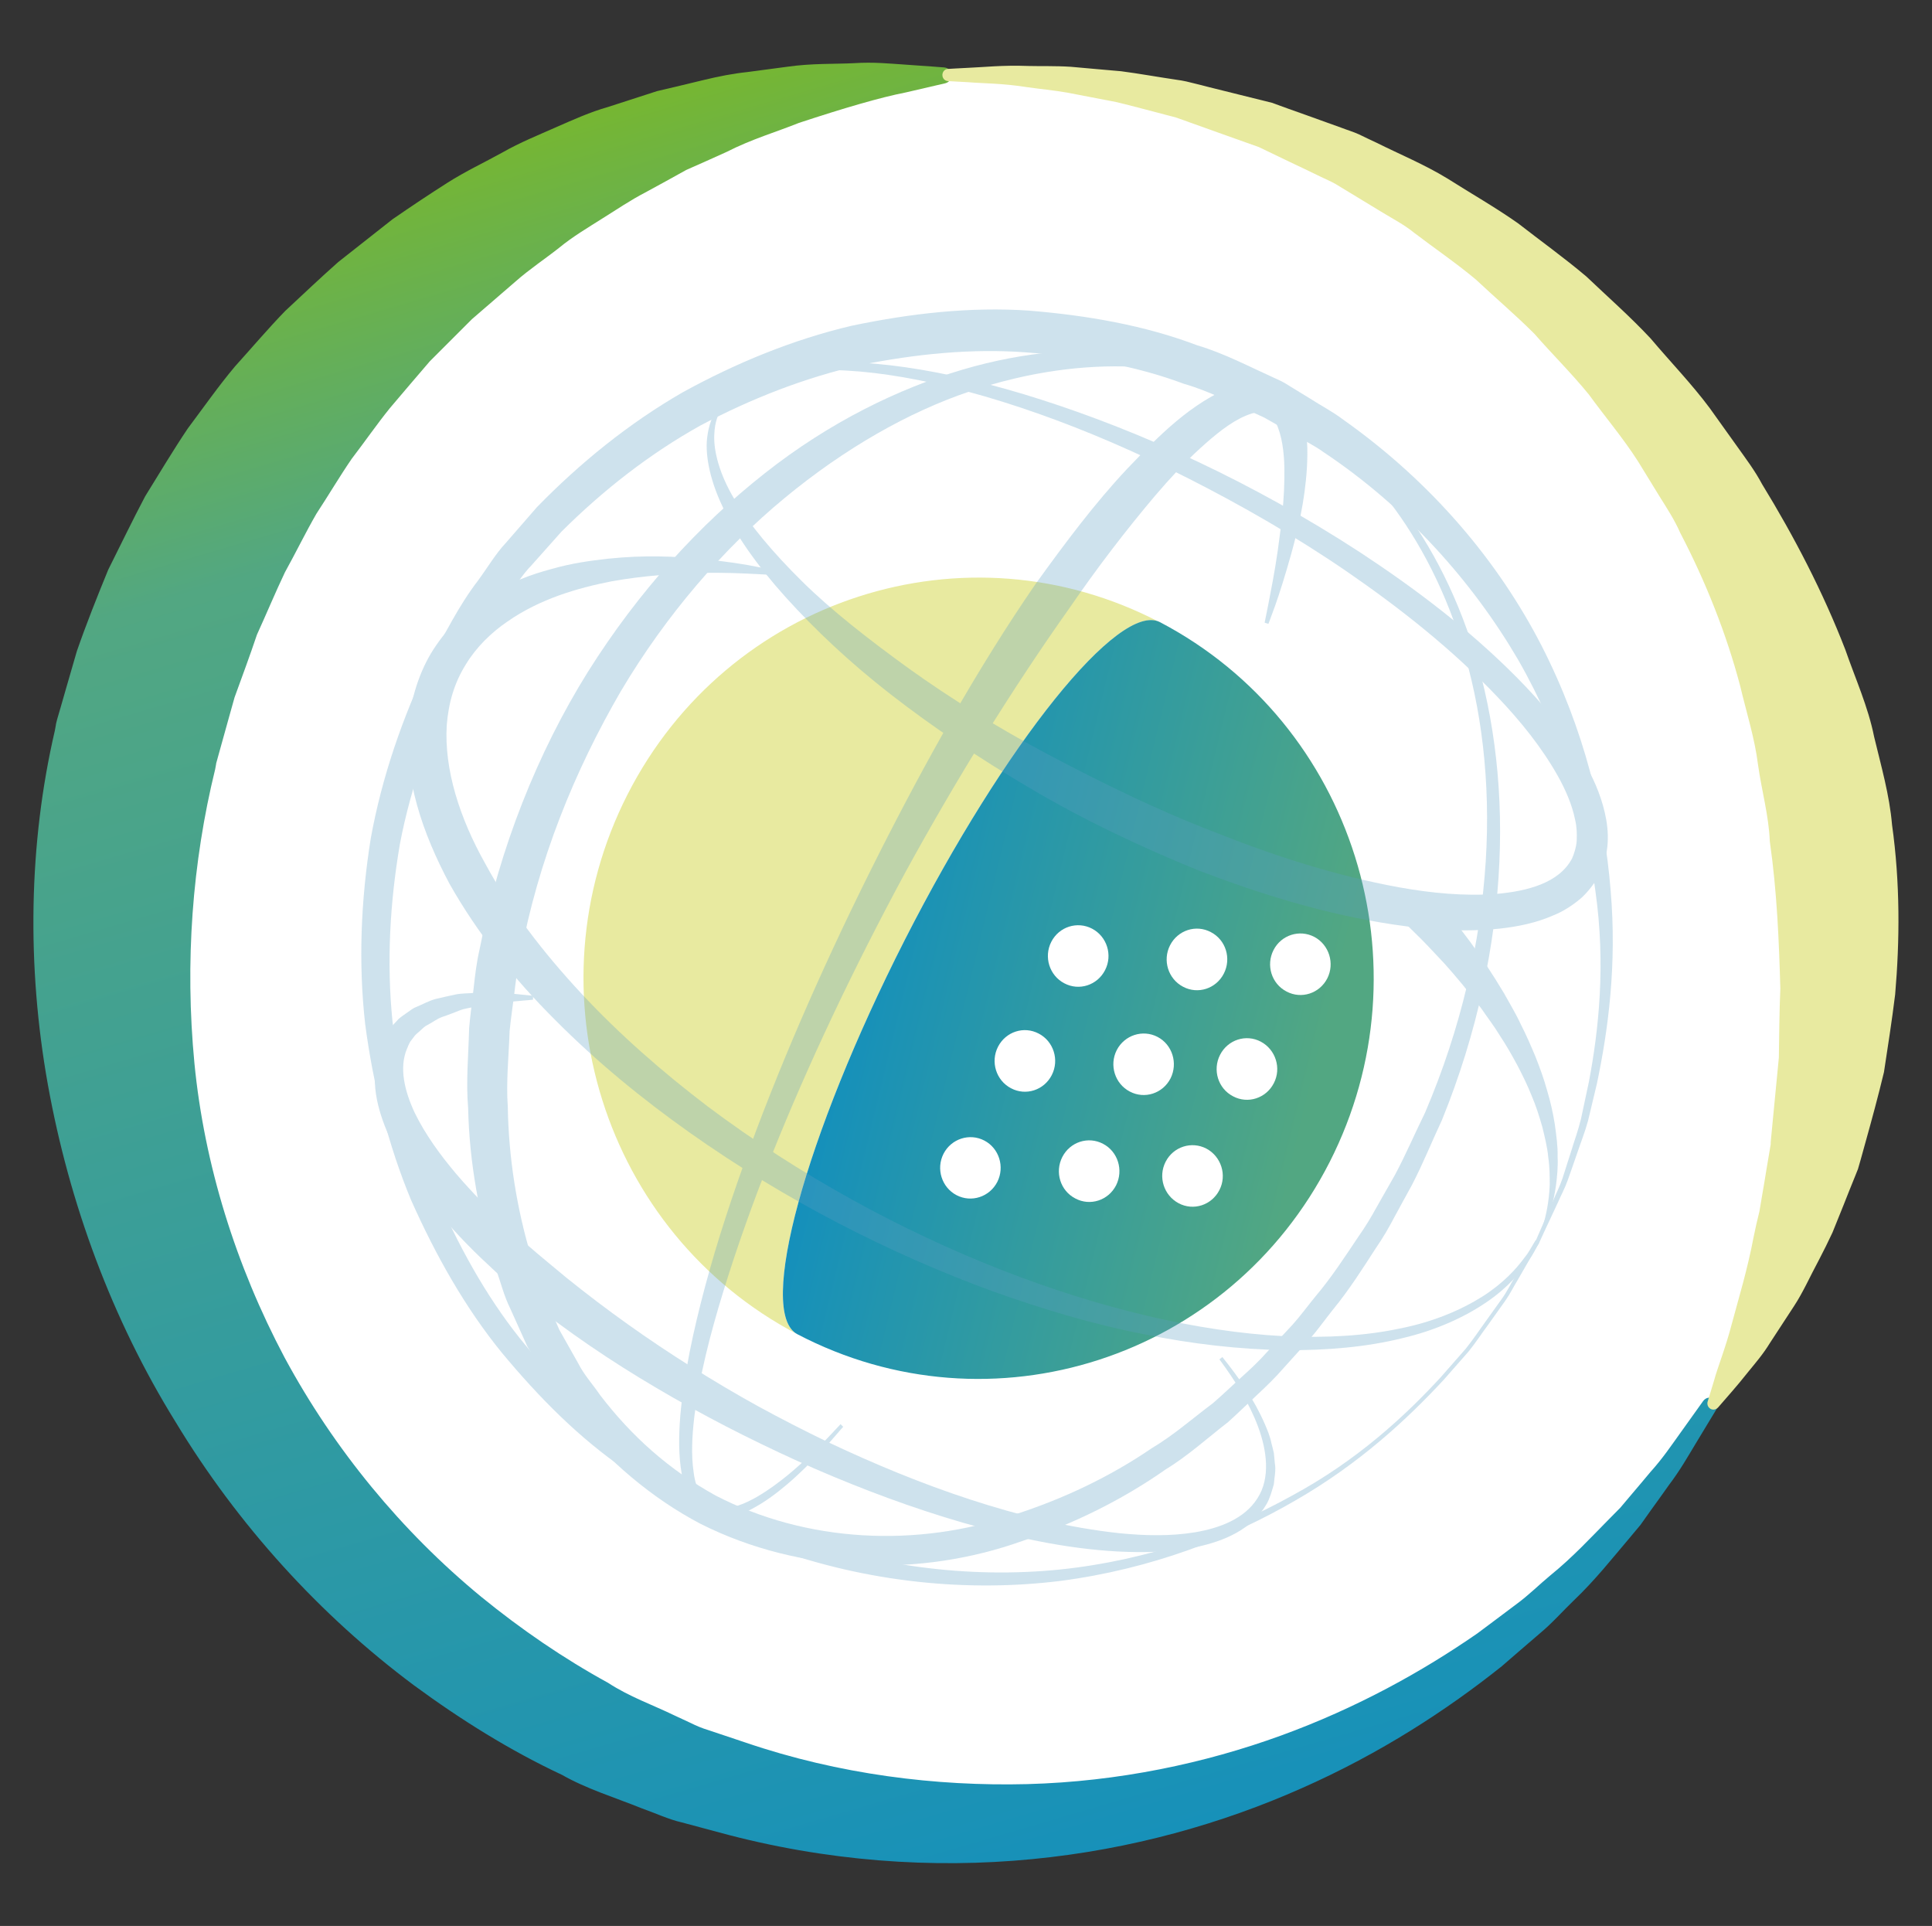 <?xml version="1.0" encoding="utf-8"?>
<!-- Generator: Adobe Illustrator 28.1.0, SVG Export Plug-In . SVG Version: 6.00 Build 0)  -->
<svg version="1.1" id="Livello_33" xmlns="http://www.w3.org/2000/svg" xmlns:xlink="http://www.w3.org/1999/xlink" x="0px" y="0px"
	 viewBox="0 0 117.45 117.07" style="enable-background:new 0 0 117.45 117.07;" xml:space="preserve">
<rect x="0" y="0" width="117.45" height="117.07" fill="#333333" stroke="none"/>
<style type="text/css">
	.st0{fill:#FFFFFF;}
	.st1{fill:#E8EAA0;}
	.st2{fill:url(#SVGID_1_);}
	.st3{opacity:0.3;}
	.st4{fill:#5C9EC2;}
	.st5{fill:url(#SVGID_00000040548534704122249710000002696419991025829268_);}
</style>
<g>
	<ellipse class="st0" cx="60.34" cy="57.83" rx="50.95" ry="53.37"/>
	<g>
		<g>
			<path class="st1" d="M48.47,81.1c-2.47-1.3,0.46-12.03,6.54-23.98c6.09-11.95,13.03-20.59,15.5-19.29
				c-11.78-6.17-26.27-1.49-32.36,10.46C32.07,60.23,36.69,74.93,48.47,81.1z"/>
			
				<linearGradient id="SVGID_1_" gradientUnits="userSpaceOnUse" x1="106.222" y1="491.838" x2="137.704" y2="491.838" gradientTransform="matrix(0.972 0.236 -0.236 0.972 65.122 -444.978)">
				<stop  offset="0" style="stop-color:#1590BB"/>
				<stop  offset="0.909" style="stop-color:#52A782"/>
			</linearGradient>
			<path class="st2" d="M70.52,37.82C82.3,44,86.91,58.69,80.83,70.64C74.74,82.59,60.25,87.27,48.47,81.1
				c-2.47-1.3,0.46-12.03,6.54-23.98C61.1,45.17,68.04,36.53,70.52,37.82z"/>
		</g>
		<g class="st3">
			<path class="st4" d="M87.16,54.43c0,0,0.22,0.27,0.62,0.76c0.39,0.46,0.95,1.2,1.61,2.08c0.64,0.89,1.35,1.94,2.05,3.12
				c0.33,0.6,0.7,1.2,1,1.85c0.33,0.64,0.62,1.31,0.9,1.98c0.27,0.68,0.52,1.37,0.71,2.06c0.21,0.69,0.36,1.38,0.47,2.06
				c0.09,0.68,0.19,1.34,0.17,1.97c0.03,0.63-0.03,1.22-0.1,1.76c-0.15,1.08-0.45,1.94-0.7,2.51c-0.28,0.56-0.44,0.88-0.44,0.88
				s0.12-0.33,0.34-0.92c0.18-0.59,0.38-1.46,0.42-2.51c0-0.53,0-1.09-0.09-1.69c-0.05-0.6-0.21-1.21-0.36-1.84
				c-0.18-0.63-0.38-1.27-0.65-1.9c-0.25-0.63-0.56-1.26-0.88-1.87c-0.33-0.61-0.67-1.21-1.05-1.78c-0.35-0.58-0.77-1.12-1.13-1.65
				c-0.78-1.04-1.56-1.97-2.25-2.74c-0.7-0.75-1.28-1.37-1.74-1.81c-0.44-0.44-0.69-0.68-0.69-0.68L87.16,54.43z"/>
			<path class="st4" d="M93.58,75.52c0,0-0.46,0.81-1.33,2.31c-0.23,0.37-0.44,0.81-0.75,1.25c-0.31,0.44-0.65,0.91-1.02,1.43
				c-0.38,0.51-0.75,1.08-1.2,1.64c-0.48,0.54-0.99,1.12-1.52,1.73c-2.2,2.37-5.12,5.1-9.05,7.35c-3.9,2.26-8.73,4.15-14.26,4.87
				c-5.51,0.68-11.69,0.14-17.72-2.07c-0.76-0.25-1.48-0.63-2.23-0.95c-0.74-0.36-1.5-0.6-2.24-1.07c-1.4-0.84-2.85-1.57-4.21-2.65
				c-2.83-1.93-5.28-4.41-7.54-7.13c-2.24-2.75-4.02-5.92-5.51-9.26c-1.41-3.38-2.31-7.01-2.8-10.72
				c-0.42-3.73-0.26-7.54,0.34-11.29c0.68-3.75,1.94-7.37,3.58-10.81c1-1.7,1.73-3.28,2.94-4.86c0.57-0.77,1.06-1.62,1.71-2.31
				l1.87-2.15c2.64-2.71,5.6-5.1,8.84-6.97c3.27-1.8,6.73-3.22,10.3-4.06c3.58-0.75,7.2-1.16,10.76-0.92
				c3.54,0.29,7.03,0.89,10.24,2.11c1.65,0.49,3.15,1.29,4.68,1.98c0.21,0.1,0.33,0.14,0.62,0.3l0.52,0.32l1.03,0.63
				c0.68,0.44,1.37,0.79,2.03,1.29c5.43,3.84,9.45,8.67,12.06,13.75c2.6,5.08,3.82,10.25,4.19,14.82c0.4,4.59-0.16,8.6-0.83,11.79
				c-0.19,0.8-0.37,1.55-0.54,2.26c-0.19,0.7-0.45,1.34-0.65,1.94c-0.21,0.6-0.4,1.16-0.58,1.66c-0.18,0.51-0.42,0.94-0.59,1.34
				C93.97,74.67,93.58,75.51,93.58,75.52L93.58,75.52z M93.37,75.4c0,0,0.37-0.85,1.06-2.44c0.16-0.4,0.39-0.83,0.56-1.34
				c0.16-0.51,0.34-1.06,0.53-1.66c0.18-0.6,0.42-1.24,0.59-1.94c0.15-0.71,0.31-1.45,0.48-2.25c0.6-3.16,1.03-7.13,0.4-11.59
				c-0.57-4.44-2-9.38-4.72-14.11c-2.74-4.68-6.76-9.22-11.8-12.58c-0.61-0.44-1.36-0.8-2.04-1.21l-1.05-0.6l-0.53-0.3l-0.48-0.22
				c-1.44-0.63-2.85-1.39-4.4-1.83c-3.01-1.13-6.28-1.66-9.59-1.91c-3.33-0.25-6.72,0.1-10.08,0.77c-3.35,0.76-6.62,2.03-9.73,3.68
				c-3.08,1.72-5.9,3.92-8.44,6.45l-1.79,2.01c-0.64,0.65-1.07,1.42-1.62,2.12c-1.1,1.34-1.98,3.13-2.89,4.61
				c-1.59,3.26-2.84,6.68-3.52,10.25c-0.61,3.57-0.81,7.2-0.45,10.77c0.43,3.56,1.25,7.05,2.56,10.31c1.39,3.22,3.06,6.3,5.19,8.97
				c2.14,2.63,4.5,5.09,7.17,6.94c1.24,1.03,2.73,1.8,4.11,2.65c0.64,0.42,1.42,0.7,2.11,1.06c0.72,0.32,1.41,0.72,2.14,0.97
				c5.81,2.28,11.82,2.97,17.25,2.43c5.45-0.56,10.26-2.33,14.16-4.5c3.95-2.13,6.87-4.84,9.04-7.2c0.53-0.61,1.04-1.18,1.51-1.72
				c0.45-0.56,0.82-1.12,1.19-1.63c0.37-0.51,0.7-0.98,1.01-1.41c0.31-0.43,0.52-0.88,0.75-1.25C92.91,76.2,93.37,75.4,93.37,75.4
				L93.37,75.4z"/>
			<g>
				<path class="st4" d="M93.58,75.52c0,0-0.05,0.1-0.16,0.28c-0.11,0.18-0.23,0.47-0.49,0.81c-0.47,0.71-1.27,1.67-2.57,2.55
					c-1.29,0.88-3.03,1.7-5.14,2.19c-2.1,0.52-4.54,0.75-7.19,0.72c-2.65-0.05-5.52-0.36-8.5-0.97c-2.98-0.58-6.06-1.49-9.19-2.61
					c-6.23-2.28-12.59-5.52-18.41-9.64c-2.91-2.06-5.68-4.33-8.18-6.85c-2.51-2.5-4.73-5.27-6.43-8.29
					c-1.61-3.03-2.82-6.42-2.46-9.85c0.17-1.67,0.77-3.36,1.64-4.61c0.93-1.38,2.12-2.37,3.33-3.11c1.21-0.76,2.48-1.23,3.69-1.55
					c1.21-0.35,2.37-0.51,3.46-0.63c2.18-0.23,4.08-0.14,5.62,0.01c1.54,0.15,2.74,0.34,3.55,0.51c0.81,0.17,1.24,0.25,1.24,0.25
					l-0.04,0.24c0,0-0.44-0.02-1.26-0.07c-0.82-0.04-2.01-0.11-3.53-0.07c-1.51,0.05-3.35,0.14-5.4,0.51
					c-2.02,0.4-4.32,1.05-6.31,2.44c-1,0.68-1.9,1.57-2.52,2.59c-0.71,1.13-1.06,2.34-1.17,3.7c-0.17,2.7,0.79,5.67,2.33,8.41
					c1.5,2.78,3.55,5.44,5.86,7.92c2.31,2.48,4.93,4.77,7.69,6.87c11.12,8.33,24.6,13.41,34.99,13.95c2.59,0.12,4.98-0.02,7.04-0.46
					c2.07-0.4,3.78-1.15,5.05-1.95c1.28-0.81,2.09-1.72,2.56-2.37c0.26-0.31,0.4-0.61,0.51-0.78c0.11-0.18,0.17-0.28,0.17-0.28
					L93.58,75.52z"/>
			</g>
			<path class="st4" d="M43.5,24.96c0,0,0.07-0.11,0.2-0.33c0.13-0.21,0.38-0.55,0.75-0.88c0.75-0.69,2.13-1.32,3.97-1.58
				c3.67-0.53,8.96,0.22,14.93,2.14c5.98,1.92,12.72,4.96,19.34,9.27c3.3,2.17,6.59,4.64,9.55,7.63c1.48,1.5,2.87,3.13,4.01,5.03
				c0.56,0.95,1.04,1.99,1.31,3.16c0.27,1.17,0.31,2.45-0.35,3.8c-0.19,0.38-0.72,1.1-1.18,1.47c-0.49,0.4-1.02,0.74-1.57,0.96
				c-1.09,0.48-2.21,0.7-3.31,0.82c-2.2,0.22-4.35,0.06-6.43-0.25c-4.17-0.62-8.11-1.86-11.81-3.27c-3.67-1.49-7.14-3.15-10.26-5
				c-3.14-1.84-5.99-3.77-8.5-5.72c-2.51-1.95-4.64-3.97-6.38-5.9c-1.74-1.93-3.07-3.81-3.86-5.55c-0.81-1.71-1.07-3.27-0.9-4.3
				c0.07-0.51,0.21-0.89,0.32-1.13C43.44,25.09,43.5,24.96,43.5,24.96l0.21,0.12c0,0-0.04,0.12-0.12,0.35
				c-0.08,0.23-0.16,0.59-0.17,1.06c-0.03,0.94,0.31,2.33,1.23,3.86c0.91,1.54,2.32,3.22,4.1,4.98c1.78,1.76,4.02,3.51,6.52,5.32
				c2.51,1.8,5.36,3.57,8.48,5.23c3.13,1.65,6.47,3.31,10.06,4.69c3.56,1.42,7.35,2.66,11.26,3.37c1.95,0.35,3.95,0.54,5.88,0.4
				c1.9-0.17,3.83-0.66,4.62-2.16c0.1-0.22,0.26-0.69,0.28-1.07c0.02-0.42,0.01-0.85-0.1-1.3c-0.18-0.89-0.57-1.79-1.05-2.65
				c-0.97-1.72-2.25-3.31-3.64-4.77c-2.78-2.93-5.95-5.42-9.14-7.62c-3.19-2.19-6.47-4.06-9.64-5.67c-3.17-1.61-6.27-2.94-9.2-3.97
				c-5.84-2.06-11.04-2.95-14.62-2.54c-1.78,0.19-3.12,0.77-3.83,1.39c-0.37,0.31-0.58,0.58-0.72,0.79c-0.14,0.22-0.2,0.33-0.2,0.33
				L43.5,24.96z"/>
			<g>
				<path class="st4" d="M74.31,82.49c0.99,1.23,1.93,2.57,2.58,4.07c0.16,0.37,0.32,0.75,0.4,1.16c0.05,0.2,0.11,0.4,0.15,0.6
					l0.06,0.63c0.08,0.42-0.03,0.85-0.06,1.27c-0.12,0.41-0.23,0.84-0.45,1.22c-0.9,1.55-2.62,2.24-4.18,2.58
					c-1.61,0.34-3.23,0.37-4.84,0.29c-3.22-0.17-6.36-0.88-9.43-1.75c-3.07-0.89-6.07-2.01-9-3.28c-1.47-0.64-2.9-1.32-4.35-2.04
					c-1.4-0.7-2.84-1.47-4.23-2.26c-2.79-1.59-5.49-3.34-8.05-5.32c-1.29-0.97-2.49-2.07-3.67-3.19c-1.18-1.13-2.29-2.34-3.29-3.67
					c-1.01-1.31-1.92-2.74-2.56-4.36c-0.31-0.81-0.56-1.68-0.6-2.62c-0.05-0.92,0.11-1.93,0.59-2.77l-0.05,0.13
					c0.06-0.18,0.14-0.31,0.21-0.4c0.07-0.11,0.13-0.22,0.21-0.32l0.48-0.52c0.17-0.15,0.36-0.27,0.54-0.4
					c0.18-0.13,0.36-0.27,0.56-0.34c0.39-0.16,0.77-0.38,1.17-0.48c0.4-0.1,0.8-0.18,1.2-0.27c0.4-0.08,0.8-0.06,1.2-0.1
					c0.4-0.01,0.79-0.06,1.18-0.04c0.79,0.06,1.57,0.14,2.33,0.22l-0.01,0.24c-0.77,0.07-1.53,0.14-2.29,0.19
					c-0.38,0.03-0.74,0.14-1.11,0.21c-0.36,0.09-0.74,0.12-1.08,0.26c-0.34,0.13-0.68,0.27-1.02,0.38c-0.34,0.12-0.61,0.34-0.92,0.5
					c-0.16,0.07-0.28,0.2-0.4,0.31c-0.12,0.11-0.25,0.21-0.36,0.33l-0.28,0.37c-0.05,0.1-0.16,0.3-0.14,0.3l0,0l-0.06,0.13
					c-0.49,1.17-0.14,2.58,0.47,3.89c0.64,1.31,1.53,2.54,2.51,3.7c0.99,1.16,2.07,2.25,3.2,3.31c1.12,1.06,2.33,2.03,3.53,3.03
					c2.42,1.95,4.97,3.77,7.62,5.43c1.33,0.83,2.65,1.62,4.05,2.39c1.36,0.74,2.76,1.46,4.17,2.14c2.83,1.34,5.72,2.54,8.69,3.51
					c2.97,0.97,6.01,1.72,9.09,2.05c1.54,0.15,3.09,0.19,4.59-0.06c1.47-0.25,2.99-0.81,3.78-2.06c0.81-1.24,0.57-2.93,0.04-4.36
					c-0.55-1.47-1.4-2.8-2.35-4.09L74.31,82.49z"/>
			</g>
			<path class="st4" d="M51.26,86.73c0,0-0.27,0.3-0.77,0.88c-0.51,0.57-1.27,1.39-2.33,2.35c-0.54,0.47-1.15,0.98-1.89,1.44
				c-0.73,0.44-1.62,0.96-2.77,0.82c-0.14-0.02-0.28-0.05-0.42-0.11c-0.08-0.04-0.11-0.03-0.23-0.1l-0.16-0.1
				c-0.19-0.1-0.48-0.41-0.63-0.64c-0.34-0.49-0.5-1.07-0.61-1.64c-0.21-1.16-0.19-2.37-0.09-3.61c0.22-2.48,0.78-5.11,1.51-7.84
				c0.73-2.73,1.66-5.55,2.72-8.44c2.12-5.77,4.78-11.76,7.72-17.6c2.95-5.85,6.15-11.57,9.65-16.65c1.8-2.5,3.59-4.89,5.55-6.98
				c1.98-2.06,3.88-4.02,6.52-5.07c0.67-0.23,1.47-0.41,2.32-0.13c0.22,0.1,0.37,0.11,0.64,0.31c0.13,0.11,0.19,0.12,0.38,0.32
				c0.15,0.17,0.34,0.37,0.42,0.53l0.26,0.49c0.49,1.3,0.45,2.44,0.4,3.48c-0.13,2.08-0.56,3.78-0.94,5.18
				c-0.39,1.39-0.73,2.46-0.99,3.19c-0.26,0.72-0.41,1.11-0.41,1.11l-0.23-0.07c0,0,0.08-0.4,0.23-1.15
				c0.14-0.75,0.37-1.85,0.57-3.25c0.19-1.4,0.43-3.12,0.4-5.02c-0.02-0.93-0.14-1.97-0.52-2.74l-0.16-0.24
				c-0.05-0.08-0.08-0.07-0.11-0.13c0.02-0.03-0.2-0.14-0.29-0.21c0.04,0.01-0.11-0.02-0.15-0.04c-0.27-0.06-0.69,0.01-1.14,0.21
				c-0.91,0.38-1.86,1.16-2.77,1.99c-0.92,0.84-1.82,1.81-2.7,2.84c-1.76,2.08-3.53,4.38-5.23,6.86
				c-3.48,4.91-6.89,10.42-9.99,16.09c-3.08,5.7-5.87,11.56-8.12,17.2c-1.13,2.82-2.11,5.59-2.93,8.25
				c-0.82,2.66-1.46,5.21-1.76,7.6c-0.14,1.19-0.2,2.35-0.04,3.4c0.13,1.05,0.61,1.98,1.45,2.13c0.84,0.15,1.71-0.26,2.41-0.66
				c0.72-0.42,1.34-0.89,1.88-1.33c1.08-0.9,1.86-1.69,2.39-2.23c0.52-0.55,0.8-0.85,0.8-0.85L51.26,86.73z"/>
			<path class="st4" d="M77.46,24.2c0,0,0.7,0.42,2.01,1.21c1.28,0.83,3.09,2.26,4.99,4.43c1.86,2.22,3.69,5.29,4.96,9.14
				c1.27,3.84,1.96,8.44,1.73,13.43c-0.22,4.99-1.33,10.36-3.49,15.67c-0.61,1.3-1.14,2.63-1.83,3.96c-0.35,0.64-0.7,1.27-1.05,1.92
				c-0.34,0.65-0.71,1.29-1.14,1.91c-0.82,1.27-1.64,2.56-2.61,3.74c-0.48,0.6-0.92,1.23-1.43,1.81c-0.52,0.57-1.04,1.15-1.56,1.73
				c-0.51,0.59-1.07,1.13-1.65,1.67c-0.58,0.54-1.14,1.09-1.73,1.62c-1.25,0.97-2.44,2.05-3.81,2.89c-2.63,1.84-5.58,3.3-8.7,4.34
				c-6.18,2.21-13.45,2.03-19.56-1.04c-2.92-1.53-5.71-3.87-7.77-6.52c-0.49-0.69-1.08-1.32-1.48-2.08l-1.29-2.2l-1.04-2.31
				c-0.38-0.76-0.57-1.59-0.86-2.37c-1.02-3.19-1.62-6.51-1.69-9.78c-0.14-1.64,0.02-3.26,0.06-4.88c0.07-0.8,0.18-1.6,0.27-2.4
				c0.09-0.8,0.18-1.59,0.36-2.36c1.21-6.21,3.56-12.03,6.57-16.86c3.12-4.97,6.82-8.99,10.77-12.1c3.94-3.11,8.13-5.15,12.02-6.3
				c3.89-1.15,7.48-1.36,10.36-1.03c2.88,0.38,5.05,1.08,6.45,1.72C76.72,23.84,77.45,24.2,77.46,24.2l-0.12,0.21
				c0,0-0.75-0.3-2.16-0.86c-1.42-0.51-3.58-1.07-6.37-1.26c-2.79-0.12-6.2,0.26-9.88,1.51c-3.67,1.24-7.55,3.43-11.24,6.48
				c-3.68,3.04-7.18,7.07-9.95,11.74c-2.81,4.84-5.02,10.24-6.12,16.18c-0.18,0.73-0.27,1.48-0.36,2.23
				c-0.09,0.75-0.21,1.5-0.28,2.26c-0.05,1.52-0.22,3.05-0.11,4.59c0.05,3.08,0.54,6.19,1.44,9.17c0.26,0.73,0.41,1.51,0.76,2.22
				l0.93,2.16l1.15,2.04c0.35,0.7,0.89,1.28,1.33,1.93c1.92,2.51,4.18,4.53,7.01,6.1c5.55,2.88,12.26,3.19,18.17,1.17
				c2.97-0.95,5.81-2.3,8.36-4.04c1.33-0.79,2.49-1.82,3.71-2.73c0.58-0.5,1.13-1.03,1.69-1.54c0.57-0.51,1.12-1.02,1.62-1.59
				c0.51-0.55,1.03-1.11,1.54-1.65c0.5-0.56,0.94-1.17,1.41-1.74c0.96-1.14,1.76-2.37,2.57-3.58c0.42-0.59,0.8-1.22,1.15-1.86
				c0.36-0.64,0.72-1.27,1.08-1.9c0.66-1.23,1.23-2.56,1.84-3.8c2.2-5.14,3.38-10.39,3.69-15.27c0.31-4.89-0.27-9.41-1.46-13.2
				c-1.18-3.8-2.92-6.85-4.71-9.07c-1.84-2.18-3.56-3.6-4.83-4.45c-1.3-0.81-1.99-1.24-1.99-1.24L77.46,24.2z"/>
		</g>
		<g>
			<path class="st0" d="M67.18,58.97c-0.47,0.92-1.58,1.28-2.48,0.8c-0.9-0.47-1.26-1.6-0.79-2.52c0.47-0.92,1.58-1.27,2.48-0.8
				C67.3,56.93,67.65,58.06,67.18,58.97z"/>
			<path class="st0" d="M74.4,59.18c-0.47,0.92-1.58,1.28-2.48,0.8c-0.9-0.47-1.26-1.6-0.79-2.52c0.47-0.92,1.58-1.28,2.48-0.8
				C74.52,57.13,74.87,58.26,74.4,59.18z"/>
			<path class="st0" d="M80.69,59.47c-0.47,0.92-1.58,1.28-2.48,0.8c-0.91-0.47-1.26-1.6-0.79-2.52c0.47-0.92,1.58-1.27,2.48-0.8
				C80.8,57.43,81.15,58.56,80.69,59.47z"/>
			<path class="st0" d="M63.94,65.35c-0.47,0.92-1.58,1.28-2.48,0.8c-0.9-0.47-1.26-1.6-0.79-2.52c0.47-0.92,1.58-1.28,2.48-0.8
				C64.05,63.3,64.41,64.43,63.94,65.35z"/>
			<path class="st0" d="M71.16,65.55c-0.47,0.92-1.58,1.28-2.48,0.8c-0.9-0.47-1.26-1.6-0.79-2.52c0.47-0.91,1.58-1.27,2.48-0.8
				C71.27,63.5,71.62,64.63,71.16,65.55z"/>
			<path class="st0" d="M77.44,65.84c-0.47,0.92-1.58,1.28-2.48,0.8c-0.91-0.47-1.26-1.6-0.79-2.52c0.47-0.92,1.58-1.28,2.48-0.8
				C77.55,63.8,77.91,64.93,77.44,65.84z"/>
			<path class="st0" d="M60.63,71.84c-0.47,0.92-1.58,1.28-2.48,0.81c-0.9-0.47-1.26-1.6-0.79-2.52c0.47-0.91,1.58-1.27,2.48-0.8
				C60.74,69.8,61.09,70.93,60.63,71.84z"/>
			<path class="st0" d="M67.85,72.05c-0.47,0.92-1.58,1.28-2.48,0.8c-0.91-0.47-1.26-1.6-0.79-2.52c0.47-0.92,1.58-1.28,2.48-0.8
				C67.96,70,68.31,71.13,67.85,72.05z"/>
			<path class="st0" d="M74.13,72.34c-0.47,0.92-1.58,1.28-2.48,0.8c-0.9-0.48-1.26-1.6-0.79-2.52c0.47-0.92,1.58-1.27,2.48-0.8
				C74.24,70.3,74.6,71.43,74.13,72.34z"/>
		</g>
		<g>
			
				<linearGradient id="SVGID_00000045588400003248454420000001014476419920116634_" gradientUnits="userSpaceOnUse" x1="132.819" y1="545.34" x2="74.863" y2="444.957" gradientTransform="matrix(0.972 0.236 -0.236 0.972 65.122 -444.978)">
				<stop  offset="0" style="stop-color:#1590BB"/>
				<stop  offset="0.796" style="stop-color:#52A782"/>
				<stop  offset="1" style="stop-color:#7AB829"/>
			</linearGradient>
			<path style="fill:url(#SVGID_00000045588400003248454420000001014476419920116634_);" d="M104.33,85.69c0,0-0.44,0.73-1.27,2.1
				c-0.42,0.69-0.89,1.54-1.61,2.49c-0.34,0.48-0.71,1-1.11,1.55c-0.2,0.28-0.4,0.56-0.61,0.86c-0.23,0.28-0.47,0.56-0.71,0.85
				c-0.98,1.15-2.02,2.48-3.35,3.75c-0.66,0.63-1.29,1.36-2.05,1.99c-0.75,0.65-1.53,1.31-2.33,2.01
				c-3.31,2.64-7.36,5.29-12.16,7.41c-4.79,2.13-10.35,3.73-16.39,4.31c-6.04,0.59-12.53,0.14-19.01-1.62
				c-0.76-0.21-1.54-0.41-2.31-0.62c-0.76-0.17-1.61-0.57-2.41-0.85c-1.61-0.65-3.35-1.18-4.84-2.03c-3.14-1.47-6.14-3.34-9.01-5.45
				c-5.71-4.26-10.7-9.74-14.49-16.01C6.81,80.2,4.21,73.15,2.91,65.93c-1.29-7.21-1.17-14.65,0.42-21.5l0.06-0.32l0.01-0.08
				c0.03-0.12-0.04,0.15,0.07-0.29l0.04-0.14l0.17-0.58l0.33-1.15c0.22-0.76,0.44-1.53,0.66-2.28c0.57-1.65,1.25-3.35,1.91-4.96
				c0.76-1.51,1.48-3.02,2.25-4.47c0.87-1.4,1.7-2.8,2.59-4.12c0.96-1.28,1.86-2.57,2.86-3.76c1.04-1.15,2.02-2.31,3.06-3.38
				c1.09-1.02,2.15-2.02,3.22-2.97c1.12-0.88,2.22-1.75,3.3-2.6c1.13-0.78,2.24-1.52,3.34-2.22c1.1-0.7,2.26-1.24,3.34-1.84
				c1.07-0.61,2.19-1.06,3.25-1.53c1.07-0.47,2.09-0.93,3.15-1.23c1.03-0.33,2.04-0.66,3-0.97c0.99-0.23,1.94-0.46,2.85-0.68
				c0.91-0.22,1.78-0.39,2.64-0.48c0.84-0.11,1.65-0.22,2.41-0.32c1.52-0.22,2.91-0.16,4.08-0.22c1.18-0.08,2.19,0.03,3,0.08
				C56.54,4.03,57.4,4.1,57.4,4.1c0.27,0.02,0.47,0.25,0.44,0.52c-0.02,0.22-0.17,0.39-0.37,0.44l-0.04,0.01
				c0,0-0.83,0.19-2.37,0.55c-1.54,0.3-3.76,0.95-6.49,1.85c-1.34,0.54-2.86,0.98-4.41,1.77c-0.78,0.35-1.59,0.72-2.44,1.09
				c-0.81,0.45-1.64,0.91-2.51,1.38c-0.87,0.45-1.71,1.02-2.59,1.57c-0.88,0.56-1.79,1.09-2.64,1.79c-0.86,0.68-1.79,1.29-2.65,2.05
				c-0.86,0.74-1.74,1.5-2.64,2.28c-0.84,0.84-1.69,1.69-2.56,2.56c-0.8,0.93-1.61,1.88-2.43,2.85c-0.8,0.99-1.53,2.05-2.32,3.08
				c-0.74,1.08-1.41,2.22-2.14,3.33c-0.67,1.16-1.26,2.38-1.92,3.57c-0.59,1.24-1.12,2.52-1.7,3.79c-0.43,1.28-0.88,2.49-1.36,3.81
				c-0.21,0.76-0.43,1.52-0.64,2.29l-0.32,1.15l-0.16,0.58l-0.04,0.15c0.1-0.39,0.02-0.07,0.04-0.14l-0.01,0.07l-0.05,0.27
				c-1.39,5.66-1.85,11.74-1.26,17.88c0.6,6.14,2.51,12.28,5.48,17.88c3.01,5.58,7.12,10.57,11.96,14.55c2.43,1.98,5,3.74,7.7,5.22
				c1.32,0.86,2.69,1.33,4.03,1.98l1.01,0.47c0.32,0.16,0.67,0.31,1.07,0.43c0.76,0.25,1.51,0.51,2.27,0.76
				c5.67,1.93,11.56,2.66,17.11,2.52c5.56-0.15,10.8-1.27,15.42-2.95c4.62-1.68,8.62-3.91,11.94-6.21c0.81-0.61,1.6-1.19,2.35-1.76
				c0.77-0.56,1.41-1.21,2.09-1.77c1.37-1.11,2.47-2.31,3.5-3.35c0.26-0.26,0.51-0.52,0.75-0.76c0.22-0.26,0.44-0.52,0.65-0.77
				c0.42-0.5,0.82-0.96,1.18-1.4c0.76-0.84,1.31-1.67,1.78-2.32c0.93-1.3,1.43-2,1.43-2c0.16-0.22,0.46-0.27,0.67-0.11
				C104.4,85.2,104.46,85.48,104.33,85.69z"/>
			<path class="st1" d="M57.63,4.19c0,0,0.44-0.03,1.27-0.07c0.83-0.03,2.03-0.17,3.6-0.11C63.28,4.03,64.16,4,65.1,4.06
				c0.94,0.08,1.96,0.18,3.05,0.27c1.08,0.14,2.23,0.35,3.45,0.53c0.18,0.03,0.25,0.03,0.51,0.09l0.45,0.11
				c0.3,0.07,0.6,0.15,0.91,0.23c0.62,0.15,1.24,0.31,1.89,0.47c0.64,0.16,1.3,0.32,1.97,0.49C78,6.5,78.69,6.74,79.39,6.99
				c0.7,0.25,1.42,0.51,2.14,0.77c0.36,0.14,0.74,0.25,1.09,0.41c0.35,0.17,0.7,0.34,1.05,0.5c1.4,0.7,2.91,1.32,4.32,2.18
				c1.4,0.89,2.88,1.73,4.29,2.72c1.36,1.06,2.8,2.09,4.16,3.24c1.29,1.23,2.66,2.43,3.91,3.77c1.18,1.4,2.48,2.74,3.59,4.23
				l1.63,2.28c0.54,0.76,1.11,1.51,1.55,2.34c1.96,3.2,3.71,6.57,5.06,10.06c0.61,1.76,1.39,3.48,1.75,5.29
				c0.43,1.79,0.94,3.56,1.09,5.35c0.5,3.56,0.47,7.06,0.19,10.32c-0.2,1.63-0.45,3.2-0.68,4.72c-0.36,1.5-0.75,2.93-1.13,4.29
				c-0.09,0.34-0.19,0.68-0.28,1.01l-0.17,0.59l-0.18,0.45c-0.24,0.6-0.48,1.18-0.7,1.75c-0.23,0.57-0.45,1.12-0.67,1.66
				c-0.26,0.56-0.53,1.1-0.8,1.62c-0.55,1.02-0.99,2.02-1.53,2.84c-0.54,0.82-1.03,1.57-1.47,2.25c-0.42,0.69-0.9,1.24-1.29,1.72
				c-0.39,0.49-0.73,0.9-1.01,1.22c-0.56,0.64-0.86,0.99-0.86,0.99c-0.14,0.15-0.37,0.17-0.52,0.03c-0.11-0.1-0.15-0.25-0.11-0.39
				l0.01-0.03c0,0,0.13-0.44,0.38-1.25c0.22-0.82,0.69-1.95,1.08-3.45c0.4-1.5,0.95-3.28,1.33-5.3c0.1-0.5,0.22-1.02,0.35-1.54
				c0.1-0.57,0.19-1.16,0.3-1.77c0.1-0.61,0.2-1.23,0.31-1.86l0.08-0.48l0.01-0.06c0.03-0.1-0.03,0.11-0.02,0.08l0-0.03l0.01-0.12
				l0.02-0.23c0.03-0.31,0.06-0.63,0.09-0.94c0.12-1.26,0.25-2.57,0.38-3.93c0.02-1.36,0.03-2.77,0.09-4.2
				c-0.08-2.87-0.2-5.87-0.64-8.95c-0.06-1.56-0.5-3.09-0.72-4.68c-0.2-1.6-0.7-3.15-1.08-4.76c-0.84-3.18-2.09-6.33-3.65-9.32
				c-0.34-0.78-0.8-1.48-1.25-2.2l-1.32-2.15c-0.91-1.42-2-2.7-2.98-4.05c-1.05-1.29-2.23-2.45-3.31-3.69
				c-1.16-1.16-2.39-2.2-3.56-3.3c-1.22-1.02-2.52-1.9-3.75-2.84c-0.6-0.49-1.28-0.84-1.92-1.23c-0.64-0.39-1.28-0.78-1.91-1.16
				c-0.31-0.19-0.63-0.38-0.94-0.57c-0.31-0.18-0.64-0.31-0.96-0.47c-0.64-0.31-1.26-0.61-1.88-0.9c-0.62-0.3-1.23-0.59-1.83-0.88
				c-0.65-0.23-1.29-0.46-1.91-0.68C74,8.04,73.39,7.82,72.8,7.61c-0.3-0.11-0.6-0.21-0.89-0.32l-0.43-0.15l-0.38-0.1
				c-1.14-0.29-2.23-0.6-3.26-0.84C66.8,6,65.83,5.81,64.93,5.64c-0.9-0.16-1.73-0.23-2.48-0.34c-1.5-0.24-2.73-0.23-3.55-0.3
				c-0.83-0.05-1.27-0.07-1.27-0.07c-0.2-0.01-0.35-0.18-0.34-0.39C57.3,4.35,57.44,4.2,57.63,4.19z"/>
		</g>
	</g>
</g>
</svg>

